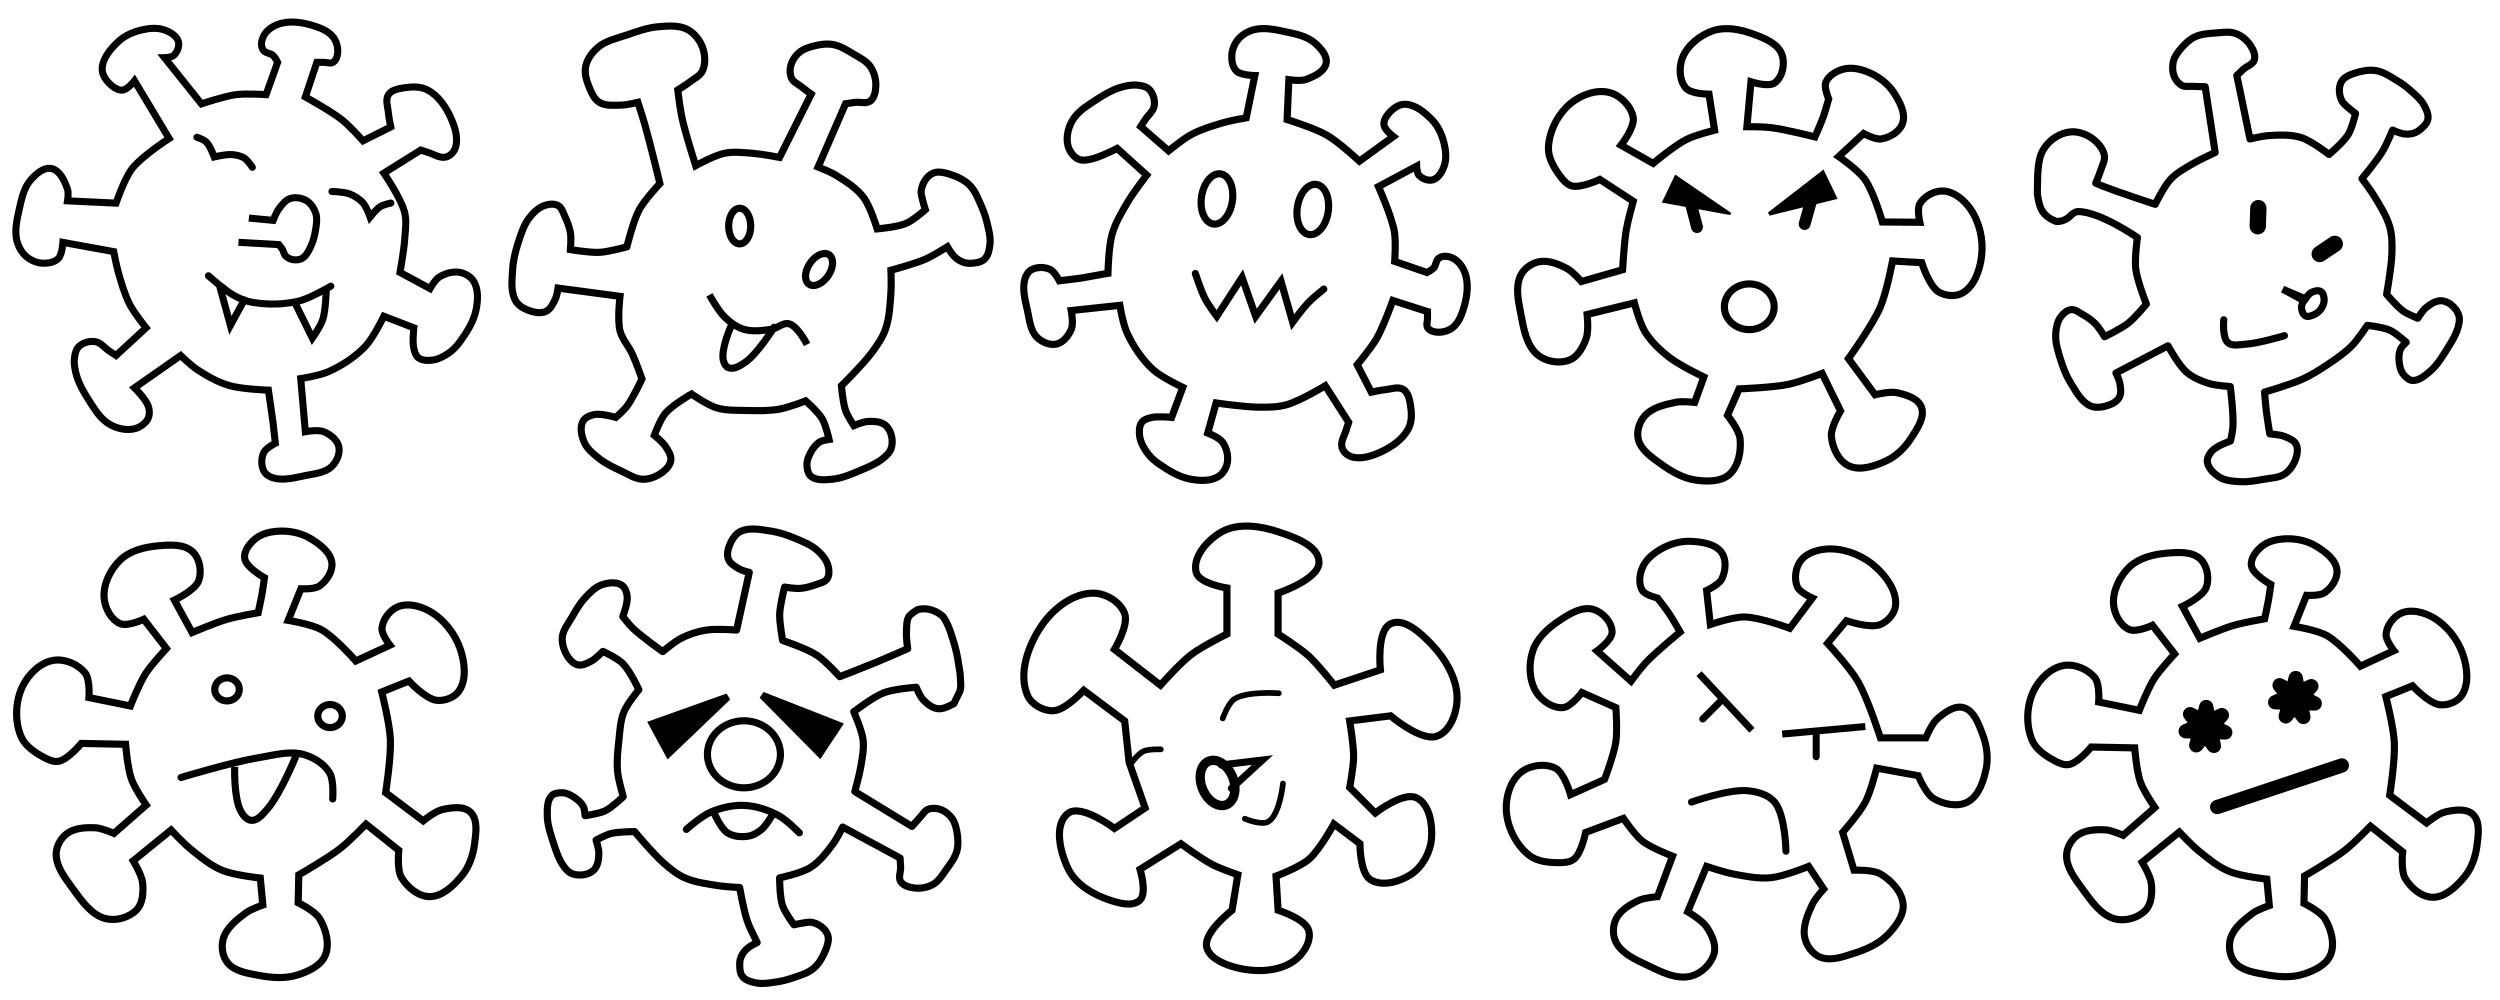 <?xml version="1.0" encoding="UTF-8" standalone="no"?>
<!-- Created with Inkscape (http://www.inkscape.org/) -->

<svg
   xmlns:dc="http://purl.org/dc/elements/1.1/"
   xmlns:cc="http://creativecommons.org/ns#"
   xmlns:rdf="http://www.w3.org/1999/02/22-rdf-syntax-ns#"
   xmlns:svg="http://www.w3.org/2000/svg"
   xmlns="http://www.w3.org/2000/svg"
   xmlns:sodipodi="http://sodipodi.sourceforge.net/DTD/sodipodi-0.dtd"
   xmlns:inkscape="http://www.inkscape.org/namespaces/inkscape"
   width="98.778mm"
   height="39.511mm"
   viewBox="0 0 350 140"
   id="svg3567"
   version="1.1"
   inkscape:version="0.91 r13725"
   sodipodi:docname="viruses_grid_350_140_px_slot_70_70_px_same_size.svg">
  <defs
     id="defs3569" />
  <sodipodi:namedview
     id="base"
     pagecolor="#ffffff"
     bordercolor="#666666"
     borderopacity="1.0"
     inkscape:pageopacity="0.0"
     inkscape:pageshadow="2"
     inkscape:zoom="2.66"
     inkscape:cx="128.54969"
     inkscape:cy="66.7014"
     inkscape:document-units="px"
     inkscape:current-layer="layer1"
     showgrid="true"
     showguides="true"
     inkscape:guide-bbox="true"
     inkscape:snap-grids="true"
     fit-margin-top="0"
     fit-margin-left="0"
     fit-margin-right="0"
     fit-margin-bottom="0"
     inkscape:window-width="1280"
     inkscape:window-height="731"
     inkscape:window-x="0"
     inkscape:window-y="1"
     inkscape:window-maximized="1">
    <sodipodi:guide
       position="-12.149,68.037"
       orientation="0,1"
       id="guide4309" />
    <sodipodi:guide
       position="70,250"
       orientation="1,0"
       id="guide4313" />
    <sodipodi:guide
       position="140,250"
       orientation="1,0"
       id="guide4315" />
    <sodipodi:guide
       position="210,250"
       orientation="1,0"
       id="guide4319" />
    <sodipodi:guide
       position="280,250"
       orientation="1,0"
       id="guide4321" />
    <sodipodi:guide
       position="350,230"
       orientation="1,0"
       id="guide4323" />
    <inkscape:grid
       type="xygrid"
       id="grid4325"
       originx="0"
       originy="-2.5087455e-05" />
  </sodipodi:namedview>
  <g
     inkscape:label="Layer 1"
     inkscape:groupmode="layer"
     id="layer1"
     transform="translate(0,-912.362)">
    <g
       id="g3488"
       transform="matrix(0.989,0,0,0.989,-375.478,329.875)">
      <path
         sodipodi:nodetypes="caccaaaaaaaaccaccaaaaaaaaaaccaccaaaaaaaaccaaccaaaaaaaaaccaaccaaaaaaacccaaccaaaaaaaaaaaccaaccaaaaaaaacc"
         inkscape:connector-curvature="0"
         id="path57898"
         d="m 396.078,617.722 c 0,0 1.178,-3.48 2.288,-4.902 1.381,-1.771 5.229,-4.248 5.229,-4.248 l -4.902,-8.17 c 0,0 -0.944,1.205 -1.634,1.307 -0.58,0.086 -1.191,-0.269 -1.634,-0.654 -0.663,-0.577 -1.311,-1.409 -1.307,-2.288 0.007,-1.513 1.184,-2.886 2.288,-3.922 0.888,-0.833 2.083,-1.354 3.268,-1.634 1.06,-0.25 2.244,-0.371 3.268,0 0.8,0.29 1.728,0.816 1.961,1.634 0.189,0.663 -0.148,1.493 -0.654,1.961 -0.33,0.305 -1.307,0.327 -1.307,0.327 l 5.229,6.536 c 0,0 3.225,-1.087 4.902,-1.307 1.404,-0.184 4.248,0 4.248,0 l 1.634,-4.575 c 0,0 -0.359,-0.72 -0.654,-0.98 -0.365,-0.322 -0.988,-0.286 -1.307,-0.654 -0.226,-0.26 -0.337,-0.636 -0.327,-0.98 0.017,-0.586 0.269,-1.191 0.654,-1.634 0.577,-0.663 1.431,-1.115 2.288,-1.307 1.386,-0.312 2.888,-0.082 4.248,0.327 1.074,0.323 2.244,0.756 2.941,1.634 0.493,0.621 0.727,1.498 0.654,2.288 -0.045,0.485 -0.239,1.051 -0.654,1.307 -0.371,0.229 -0.871,0 -1.307,0 l -0.98,0 -1.634,4.902 c 0,0 3.62,1.988 5.229,3.268 1.085,0.863 2.941,2.941 2.941,2.941 l 3.922,-1.961 c 0,0 -0.272,-1.3 -0.327,-1.961 -0.072,-0.868 -0.48,-1.887 0,-2.614 0.457,-0.693 1.468,-0.854 2.288,-0.98 1.082,-0.166 2.301,-0.186 3.268,0.327 1.503,0.798 2.568,2.37 3.268,3.922 0.589,1.306 1.099,2.887 0.654,4.248 -0.192,0.586 -0.713,1.143 -1.307,1.307 -0.866,0.24 -1.752,-0.402 -2.614,-0.654 -0.331,-0.096 -0.98,-0.327 -0.98,-0.327 l -5.229,3.268 c 0,0 2.436,3.522 2.941,5.556 0.315,1.269 0.093,2.618 0,3.922 -0.109,1.537 -0.654,4.575 -0.654,4.575 l 4.248,2.288 c 0,0 0.715,-1.265 1.307,-1.634 0.852,-0.531 1.954,-0.838 2.941,-0.654 0.772,0.144 1.562,0.631 1.961,1.307 0.666,1.13 0.575,2.634 0.327,3.922 -0.322,1.674 -1.291,3.192 -2.288,4.575 -0.45,0.625 -0.996,1.202 -1.634,1.634 -0.687,0.465 -1.464,0.881 -2.288,0.98 -0.658,0.079 -1.428,0.067 -1.961,-0.327 -0.392,-0.289 -0.542,-0.833 -0.654,-1.307 -0.225,-0.954 0,-2.941 0,-2.941 l -4.248,-1.634 c 0,0 -1.469,3.043 -2.614,4.248 -1.457,1.533 -3.301,2.725 -5.229,3.595 -1.228,0.554 -3.922,0.98 -3.922,0.98 l 0.654,7.516 c 0,0 1.809,-0.334 2.614,-2e-5 0.925,0.383 1.903,1.148 2.124,2.124 0.217,0.958 -0.285,2.085 -0.98,2.778 -0.94,0.936 -2.459,1.04 -3.758,1.307 -1.498,0.308 -3.108,0.758 -4.575,0.327 -0.523,-0.154 -1.064,-0.493 -1.307,-0.98 -0.39,-0.779 -0.378,-1.829 0,-2.614 0.302,-0.629 1.634,-1.307 1.634,-1.307 l -0.327,-2.941 -0.654,-4.575 c 0,0 -3.769,-0.12 -5.556,-0.654 -1.634,-0.488 -3.155,-1.344 -4.575,-2.288 -0.837,-0.556 -2.288,-1.961 -2.288,-1.961 l -6.536,4.575 c 0,0 1.616,1.581 1.961,2.614 0.172,0.517 0.208,1.131 0,1.634 -0.236,0.569 -0.759,1.025 -1.307,1.307 -0.589,0.303 -1.301,0.391 -1.961,0.327 -0.926,-0.09 -1.861,-0.434 -2.614,-0.98 -1.129,-0.819 -1.863,-2.093 -2.614,-3.268 -0.656,-1.026 -1.281,-2.102 -1.634,-3.268 -0.255,-0.841 -0.439,-1.743 -0.327,-2.614 0.075,-0.582 0.218,-1.241 0.654,-1.634 0.589,-0.531 1.504,-0.776 2.288,-0.654 0.776,0.121 1.307,0.871 1.961,1.307 l 0.98,0.654 4.248,-3.922 c 0,0 -1.677,-2.087 -2.288,-3.268 -0.743,-1.439 -1.185,-3.019 -1.634,-4.575 -0.278,-0.965 -0.654,-2.941 -0.654,-2.941 l -7.19,-1.307 c 0,0 -0.093,1.727 -0.654,2.288 -0.561,0.561 -1.496,0.704 -2.288,0.654 -0.828,-0.052 -1.668,-0.428 -2.288,-0.98 -0.655,-0.585 -1.115,-1.431 -1.307,-2.288 -0.312,-1.386 0.014,-2.863 0.327,-4.248 0.334,-1.48 0.639,-3.103 1.634,-4.248 0.736,-0.847 1.842,-1.858 2.941,-1.634 1.217,0.248 1.885,1.766 2.288,2.941 0.177,0.515 0,1.634 0,1.634 z"
         style="fill:none;fill-rule:evenodd;stroke:#000000;stroke-width:1px;stroke-linecap:butt;stroke-linejoin:miter;stroke-opacity:1" />
      <path
         sodipodi:nodetypes="caacac"
         inkscape:connector-curvature="0"
         id="path57900"
         d="m 426.646,616.075 c 0,0 1.68,0.036 2.451,0.327 0.735,0.277 1.441,0.718 1.961,1.307 0.484,0.548 0.98,1.961 0.98,1.961 0,0 0.881,-1.106 1.471,-1.471 0.44,-0.272 1.471,-0.49 1.471,-0.49"
         style="fill:none;fill-rule:evenodd;stroke:#000000;stroke-width:1px;stroke-linecap:round;stroke-linejoin:miter;stroke-opacity:1" />
      <path
         sodipodi:nodetypes="caacac"
         inkscape:connector-curvature="0"
         id="path57902"
         d="m 415.371,612.644 c 0,0 -0.653,-1 -1.144,-1.307 -0.526,-0.329 -1.178,-0.449 -1.797,-0.49 -0.822,-0.055 -2.451,0.327 -2.451,0.327 0,0 -0.567,-1.564 -1.144,-2.124 -0.35,-0.339 -1.307,-0.654 -1.307,-0.654"
         style="fill:none;fill-rule:evenodd;stroke:#000000;stroke-width:1px;stroke-linecap:round;stroke-linejoin:miter;stroke-opacity:1" />
      <path
         sodipodi:nodetypes="ccaaaaaaaaaacc"
         inkscape:connector-curvature="0"
         id="path57904"
         d="m 414.881,619.834 3.431,0.327 c 0,0 0.448,-1.15 0.817,-1.634 0.444,-0.583 0.933,-1.257 1.634,-1.471 0.737,-0.224 1.628,-0.07 2.288,0.327 0.635,0.382 1.078,1.093 1.307,1.797 0.219,0.673 0.101,1.423 0,2.124 -0.138,0.955 -0.377,1.919 -0.817,2.778 -0.283,0.553 -0.604,1.164 -1.144,1.471 -0.382,0.217 -0.874,0.238 -1.307,0.163 -0.36,-0.062 -0.722,-0.232 -0.98,-0.49 -0.258,-0.258 -0.298,-0.67 -0.49,-0.98 -0.143,-0.232 -0.49,-0.654 -0.49,-0.654 l -5.719,-0.327"
         style="fill:none;fill-rule:evenodd;stroke:#000000;stroke-width:1px;stroke-linecap:butt;stroke-linejoin:miter;stroke-opacity:1" />
      <path
         sodipodi:nodetypes="caaac"
         inkscape:connector-curvature="0"
         id="path57906"
         d="m 409.162,628.004 c 0,0 2.272,2.041 3.595,2.778 0.813,0.453 1.697,0.826 2.614,0.98 2.149,0.362 4.414,0.333 6.536,-0.163 1.637,-0.383 4.575,-2.124 4.575,-2.124"
         style="fill:none;fill-rule:evenodd;stroke:#000000;stroke-width:1px;stroke-linecap:round;stroke-linejoin:miter;stroke-opacity:1" />
      <path
         inkscape:connector-curvature="0"
         id="path57908"
         d="m 410.796,629.638 1.471,5.392 1.961,-3.595"
         style="fill:none;fill-rule:evenodd;stroke:#000000;stroke-width:1px;stroke-linecap:round;stroke-linejoin:miter;stroke-opacity:1" />
      <path
         sodipodi:nodetypes="ccac"
         inkscape:connector-curvature="0"
         id="path57910"
         d="m 421.417,631.852 2.451,4.975 c 0,0 1.16,-1.664 1.471,-2.614 0.426,-1.304 0.49,-4.085 0.49,-4.085"
         style="fill:none;fill-rule:evenodd;stroke:#000000;stroke-width:1px;stroke-linecap:butt;stroke-linejoin:miter;stroke-opacity:1" />
    </g>
    <g
       id="g3497"
       transform="matrix(1.455,0,0,1.455,-303.137,190.979)"
       style="stroke-width:0.687;stroke-miterlimit:4;stroke-dasharray:none">
      <path
         sodipodi:nodetypes="cacacaaaaaaaaaaacacaaccaaaaaaaaaaaccaacacaaaaaaaaaaaaacacaaacacaaaaaaaaaaacacaaacacaaaaaaaaacacaaccaaaaaaaaaaacac"
         inkscape:connector-curvature="0"
         id="path57912"
         d="m 268.661,519.541 c 0,0 0.595,-2.469 1.191,-3.573 0.507,-0.94 1.985,-2.515 1.985,-2.515 0,0 -0.921,-3.807 -1.456,-5.691 -0.202,-0.711 -0.662,-2.118 -0.662,-2.118 0,0 -1.052,0.254 -1.588,0.265 -0.711,0.015 -1.508,0.102 -2.118,-0.265 -0.461,-0.278 -0.718,-0.827 -0.926,-1.323 -0.278,-0.662 -0.535,-1.413 -0.397,-2.118 0.141,-0.721 0.631,-1.379 1.191,-1.853 0.769,-0.651 1.826,-0.864 2.779,-1.191 0.992,-0.34 1.999,-0.71 3.044,-0.794 0.928,-0.074 1.955,-0.166 2.779,0.265 0.666,0.348 1.197,1.015 1.456,1.72 0.258,0.704 0.307,1.566 0,2.25 -0.218,0.485 -0.771,0.734 -1.191,1.059 -0.378,0.292 -1.191,0.794 -1.191,0.794 0,0 0.208,1.775 0.397,2.647 0.34,1.569 1.323,4.632 1.323,4.632 0,0 1.792,-0.988 2.779,-1.191 0.864,-0.177 1.767,-0.066 2.647,0 0.89,0.066 2.647,0.397 2.647,0.397 l 3.044,-6.088 c 0,0 -0.713,-0.52 -1.059,-0.794 -0.27,-0.214 -0.631,-0.358 -0.794,-0.662 -0.189,-0.352 -0.218,-0.801 -0.132,-1.191 0.11,-0.503 0.41,-0.981 0.794,-1.323 0.398,-0.355 0.939,-0.53 1.456,-0.662 0.6,-0.153 1.244,-0.245 1.853,-0.132 0.718,0.133 1.359,0.551 1.985,0.926 0.568,0.34 1.213,0.646 1.588,1.191 0.364,0.529 0.552,1.211 0.529,1.853 -0.018,0.516 -0.12,1.141 -0.529,1.456 -0.386,0.297 -0.972,0.076 -1.456,0.132 -0.31,0.036 -0.926,0.132 -0.926,0.132 l -2.647,6.088 c 0,0 1.183,0.462 1.72,0.794 0.961,0.594 1.96,1.22 2.647,2.118 0.672,0.879 1.323,3.044 1.323,3.044 0,0 1.912,-0.158 2.779,-0.529 0.698,-0.299 1.853,-1.323 1.853,-1.323 0,0 -0.198,-0.612 -0.265,-0.926 -0.065,-0.305 -0.175,-0.617 -0.132,-0.926 0.06,-0.43 0.249,-0.859 0.529,-1.191 0.205,-0.243 0.485,-0.452 0.794,-0.529 0.43,-0.107 0.899,0.004 1.323,0.132 0.718,0.218 1.449,0.534 1.985,1.059 0.579,0.566 0.863,1.377 1.191,2.118 0.226,0.51 0.404,1.044 0.529,1.588 0.15,0.65 0.337,1.321 0.265,1.985 -0.056,0.513 -0.154,1.101 -0.529,1.456 -0.335,0.316 -0.864,0.368 -1.323,0.397 -0.268,0.017 -0.545,-0.034 -0.794,-0.132 -0.296,-0.117 -0.566,-0.308 -0.794,-0.529 -0.273,-0.264 -0.662,-0.926 -0.662,-0.926 0,0 -1.375,0.868 -2.118,1.191 -1.062,0.463 -3.309,1.059 -3.309,1.059 0,0 0.052,1.414 0,2.118 -0.088,1.201 -0.129,2.438 -0.529,3.573 -0.29,0.82 -0.806,1.55 -1.323,2.25 -0.854,1.155 -2.912,3.176 -2.912,3.176 0,0 0.134,1.621 0.397,2.382 0.18,0.523 0.794,1.456 0.794,1.456 0,0 0.864,-0.368 1.323,-0.397 0.536,-0.034 1.133,-0.019 1.588,0.265 0.322,0.201 0.546,0.565 0.662,0.926 0.148,0.462 0.168,1.001 0,1.456 -0.141,0.381 -0.477,0.672 -0.794,0.926 -0.585,0.469 -1.294,0.767 -1.985,1.059 -0.938,0.396 -1.897,0.837 -2.912,0.926 -0.665,0.059 -1.453,0.139 -1.985,-0.265 -0.268,-0.203 -0.353,-0.593 -0.397,-0.926 -0.041,-0.309 0.015,-0.637 0.132,-0.926 0.226,-0.556 0.567,-1.112 1.059,-1.456 0.263,-0.184 0.926,-0.265 0.926,-0.265 0,0 -0.307,-1.385 -0.662,-1.985 -0.397,-0.672 -1.588,-1.72 -1.588,-1.72 0,0 -1.649,0.642 -2.515,0.794 -1.044,0.183 -2.117,0.158 -3.176,0.132 -0.974,-0.024 -1.98,0.022 -2.912,-0.265 -0.868,-0.267 -2.382,-1.323 -2.382,-1.323 0,0 -1.844,1.056 -2.515,1.853 -0.508,0.604 -1.059,2.118 -1.059,2.118 0,0 0.784,0.642 1.059,1.059 0.262,0.397 0.572,0.85 0.529,1.323 -0.037,0.415 -0.342,0.792 -0.662,1.059 -0.547,0.457 -1.273,0.786 -1.985,0.794 -0.754,0.008 -1.434,-0.476 -2.118,-0.794 -0.734,-0.342 -1.483,-0.688 -2.118,-1.191 -0.563,-0.446 -1.173,-0.928 -1.456,-1.588 -0.261,-0.61 -0.434,-1.395 -0.132,-1.985 0.19,-0.371 0.652,-0.572 1.059,-0.662 0.695,-0.153 2.118,0.265 2.118,0.265 0,0 0.759,-0.66 1.059,-1.059 0.605,-0.805 1.456,-2.647 1.456,-2.647 0,0 -0.572,-1.607 -0.926,-2.382 -0.353,-0.772 -0.987,-1.426 -1.191,-2.25 -0.266,-1.07 0,-3.309 0,-3.309 l -5.956,-0.794 c 0,0 -0.105,0.732 -0.265,1.059 -0.22,0.452 -0.466,0.988 -0.926,1.191 -0.526,0.233 -1.184,0.075 -1.72,-0.132 -0.469,-0.181 -0.951,-0.485 -1.191,-0.926 -0.487,-0.895 -0.326,-2.027 -0.265,-3.044 0.052,-0.855 0.266,-1.7 0.529,-2.515 0.267,-0.827 0.532,-1.691 1.059,-2.382 0.38,-0.499 0.865,-0.98 1.456,-1.191 0.415,-0.148 0.938,-0.214 1.323,0 0.364,0.202 0.484,0.682 0.662,1.059 0.238,0.505 0.44,1.037 0.529,1.588 0.085,0.523 0,1.588 0,1.588 0,0 1.85,0.312 2.779,0.265 0.899,-0.046 2.647,-0.529 2.647,-0.529 z"
         style="fill:none;fill-rule:evenodd;stroke:#000000;stroke-width:0.687;stroke-linecap:butt;stroke-linejoin:miter;stroke-miterlimit:4;stroke-dasharray:none;stroke-opacity:1" />
      <path
         sodipodi:nodetypes="caaaac"
         inkscape:connector-curvature="0"
         id="path57914"
         d="m 276.601,524.173 c 0,0 0.841,1.521 1.456,2.118 0.527,0.511 1.148,0.984 1.853,1.191 0.847,0.249 1.774,0.131 2.647,0 0.593,-0.089 1.144,-0.695 1.72,-0.529 0.842,0.241 1.72,1.985 1.72,1.985"
         style="fill:none;fill-rule:evenodd;stroke:#000000;stroke-width:0.687;stroke-linecap:butt;stroke-linejoin:miter;stroke-miterlimit:4;stroke-dasharray:none;stroke-opacity:1" />
      <path
         sodipodi:nodetypes="caaac"
         inkscape:connector-curvature="0"
         id="path57916"
         d="m 278.719,527.084 c 0,0 -0.993,2.192 -0.794,3.309 0.056,0.313 0.228,0.691 0.529,0.794 0.528,0.181 1.128,-0.214 1.588,-0.529 1.201,-0.825 2.779,-3.374 2.779,-3.374"
         style="fill:none;fill-rule:evenodd;stroke:#000000;stroke-width:0.687;stroke-linecap:round;stroke-linejoin:miter;stroke-miterlimit:4;stroke-dasharray:none;stroke-opacity:1" />
      <path
         d="m 280.572,517.548 a 1.059,1.713 0 0 1 -1.057,1.713 1.059,1.713 0 0 1 -1.06,-1.708 1.059,1.713 0 0 1 1.054,-1.718 1.059,1.713 0 0 1 1.063,1.703"
         sodipodi:open="true"
         sodipodi:end="6.2772512"
         sodipodi:start="0"
         sodipodi:ry="1.713111"
         sodipodi:rx="1.0587609"
         sodipodi:cy="517.54828"
         sodipodi:cx="279.51285"
         sodipodi:type="arc"
         id="path57918"
         style="opacity:1;fill:none;fill-opacity:1;fill-rule:nonzero;stroke:#000000;stroke-width:0.687;stroke-linecap:round;stroke-linejoin:round;stroke-miterlimit:4;stroke-dasharray:none;stroke-dashoffset:0;stroke-opacity:1" />
      <path
         transform="matrix(0.829,0.559,-0.559,0.829,0,0)"
         style="opacity:1;fill:none;fill-opacity:1;fill-rule:nonzero;stroke:#000000;stroke-width:0.687;stroke-linecap:round;stroke-linejoin:round;stroke-miterlimit:4;stroke-dasharray:none;stroke-dashoffset:0;stroke-opacity:1"
         id="path57920"
         sodipodi:type="arc"
         sodipodi:cx="529.84222"
         sodipodi:cy="272.07104"
         sodipodi:rx="1.0587609"
         sodipodi:ry="1.713111"
         sodipodi:start="0"
         sodipodi:end="6.2772512"
         sodipodi:open="true"
         d="m 530.901,272.071 a 1.059,1.713 0 0 1 -1.057,1.713 1.059,1.713 0 0 1 -1.06,-1.708 1.059,1.713 0 0 1 1.054,-1.718 1.059,1.713 0 0 1 1.063,1.703" />
    </g>
    <g
       id="g3513"
       transform="matrix(3.037,0,0,3.037,-1406.032,-436.998)"
       style="stroke-width:0.325;stroke-miterlimit:4;stroke-dasharray:none">
      <path
         sodipodi:nodetypes="caccaaaaaaccacacaaaaaaccaccaaaaaaccaccaaaaaaccaccaaaaaaaccaaccaaaaaaaccaccaaaaaacc"
         inkscape:connector-curvature="0"
         id="path57922"
         d="m 536.934,480.237 c 0,0 0.435,-1.142 0.523,-1.742 0.076,-0.517 0,-1.568 0,-1.568 l -1.568,-0.697 c 0,0 -0.5,0.668 -0.871,0.697 -0.467,0.036 -0.966,-0.303 -1.22,-0.697 -0.347,-0.54 -0.372,-1.306 -0.174,-1.916 0.191,-0.587 0.705,-1.052 1.22,-1.394 0.459,-0.305 1.038,-0.673 1.568,-0.523 0.436,0.124 0.867,0.592 0.871,1.045 0.004,0.372 -0.697,0.871 -0.697,0.871 l 1.568,1.394 c 0,0 0.441,-0.601 0.697,-0.871 0.481,-0.507 1.568,-1.394 1.568,-1.394 0,0 -0.334,-0.59 -0.523,-0.871 -0.162,-0.241 -0.523,-0.697 -0.523,-0.697 0,0 -0.56,-0.128 -0.697,-0.348 -0.183,-0.296 -0.133,-0.723 0,-1.045 0.157,-0.379 0.514,-0.669 0.871,-0.871 0.417,-0.236 0.916,-0.376 1.394,-0.348 0.495,0.028 1.111,0.115 1.394,0.523 0.232,0.334 0.182,0.856 0,1.22 -0.13,0.26 -0.697,0.523 -0.697,0.523 l 0.174,1.568 c 0,0 1.033,-0.355 1.568,-0.348 0.718,0.009 2.091,0.523 2.091,0.523 l 1.045,-1.394 c 0,0 -0.586,-0.254 -0.697,-0.523 -0.157,-0.379 -0.083,-0.899 0.174,-1.22 0.311,-0.387 0.898,-0.532 1.394,-0.523 0.755,0.014 1.539,0.356 2.091,0.871 0.475,0.443 0.939,1.097 0.871,1.742 -0.039,0.37 -0.353,0.729 -0.697,0.871 -0.486,0.201 -1.568,-0.174 -1.568,-0.174 l -0.871,1.045 c 0,0 1.019,1.1 1.394,1.742 0.472,0.811 1.045,2.613 1.045,2.613 l 2.091,0 c 0,0 0.268,-0.648 0.523,-0.871 0.333,-0.291 0.794,-0.642 1.22,-0.523 0.481,0.135 0.693,0.753 0.871,1.22 0.188,0.491 0.278,1.052 0.174,1.568 -0.118,0.586 -0.34,1.294 -0.871,1.568 -0.467,0.241 -1.119,0.099 -1.568,-0.174 -0.358,-0.218 -0.697,-1.045 -0.697,-1.045 l -1.916,-0.348 c 0,0 -0.267,1.08 -0.523,1.568 -0.27,0.514 -1.045,1.394 -1.045,1.394 l 0.523,1.742 c 0,0 0.866,-0.035 1.22,0.174 0.5,0.296 0.993,0.815 1.045,1.394 0.047,0.517 -0.338,1.019 -0.697,1.394 -0.413,0.432 -0.998,0.689 -1.568,0.871 -0.501,0.16 -1.082,0.375 -1.568,0.174 -0.344,-0.142 -0.613,-0.509 -0.697,-0.871 -0.121,-0.522 0.125,-1.082 0.348,-1.568 0.121,-0.264 0.523,-0.697 0.523,-0.697 l -0.697,-1.045 c 0,0 -1.139,0.465 -1.742,0.523 -0.581,0.056 -1.169,-0.065 -1.742,-0.174 -0.415,-0.079 -1.22,-0.348 -1.22,-0.348 l -0.871,2.091 c 0,0 0.665,0.387 0.871,0.697 0.234,0.352 0.454,0.81 0.348,1.22 -0.124,0.477 -0.57,0.914 -1.045,1.045 -0.692,0.192 -1.442,-0.214 -2.091,-0.523 -0.524,-0.25 -1.134,-0.526 -1.394,-1.045 -0.156,-0.312 -0.148,-0.73 0,-1.045 0.192,-0.411 0.636,-0.675 1.045,-0.871 0.267,-0.128 0.871,-0.174 0.871,-0.174 l 0.697,-1.868 c 0,0 -0.987,-0.374 -1.394,-0.697 -0.356,-0.282 -0.871,-1.045 -0.871,-1.045 l -1.742,0.649 c 0,0 -0.186,0.933 -0.523,1.22 -0.182,0.155 -0.457,0.174 -0.697,0.174 -0.479,0 -1.02,-0.049 -1.394,-0.348 -0.608,-0.488 -1.013,-1.312 -1.045,-2.091 -0.026,-0.625 0.199,-1.363 0.697,-1.742 0.418,-0.318 1.099,-0.413 1.568,-0.174 0.417,0.212 0.697,1.22 0.697,1.22 z"
         style="fill:none;fill-rule:evenodd;stroke:#000000;stroke-width:0.325;stroke-linecap:butt;stroke-linejoin:miter;stroke-miterlimit:4;stroke-dasharray:none;stroke-opacity:1" />
      <path
         sodipodi:nodetypes="cc"
         inkscape:connector-curvature="0"
         id="path57924"
         d="m 545.122,478.146 3.833,-0.348"
         style="fill:none;fill-rule:evenodd;stroke:#000000;stroke-width:0.325;stroke-linecap:butt;stroke-linejoin:miter;stroke-miterlimit:4;stroke-dasharray:none;stroke-opacity:1" />
      <path
         inkscape:connector-curvature="0"
         id="path57926"
         d="m 543.728,477.972 -2.439,-2.613"
         style="fill:none;fill-rule:evenodd;stroke:#000000;stroke-width:0.325;stroke-linecap:butt;stroke-linejoin:miter;stroke-miterlimit:4;stroke-dasharray:none;stroke-opacity:1" />
      <path
         sodipodi:nodetypes="caac"
         inkscape:connector-curvature="0"
         id="path57928"
         d="m 540.941,481.282 c 0,0 1.73,-0.615 2.613,-0.523 0.44,0.046 0.936,0.183 1.22,0.523 0.497,0.594 0.523,2.265 0.523,2.265"
         style="fill:none;fill-rule:evenodd;stroke:#000000;stroke-width:0.325;stroke-linecap:round;stroke-linejoin:miter;stroke-miterlimit:4;stroke-dasharray:none;stroke-opacity:1" />
      <path
         sodipodi:nodetypes="cc"
         inkscape:connector-curvature="0"
         id="path57930"
         d="m 541.463,477.449 0.871,-0.871"
         style="fill:none;fill-rule:evenodd;stroke:#000000;stroke-width:0.325;stroke-linecap:round;stroke-linejoin:miter;stroke-miterlimit:4;stroke-dasharray:none;stroke-opacity:1" />
      <path
         inkscape:connector-curvature="0"
         id="path57932"
         d="m 546.69,479.191 0,-1.045"
         style="fill:none;fill-rule:evenodd;stroke:#000000;stroke-width:0.325;stroke-linecap:round;stroke-linejoin:miter;stroke-miterlimit:4;stroke-dasharray:none;stroke-opacity:1" />
    </g>
    <g
       id="g3649"
       transform="matrix(2.284,0,0,2.284,-664.034,-126.847)">
      <path
         style="fill:none;fill-rule:evenodd;stroke:#000000;stroke-width:0.438;stroke-linecap:round;stroke-linejoin:round;stroke-miterlimit:4;stroke-dasharray:none;stroke-opacity:1"
         d="m 422.297,473.632 c 0,0 -0.562,-1.414 -0.652,-2.161 -0.076,-0.635 0.103,-1.917 0.103,-1.917 0,0 -2.329,-1.61 -3.658,-1.591 -0.134,0.002 -0.364,0.171 -0.364,0.171 0,0 -0.357,0.474 -0.962,0.433 -0.953,-0.383 -1.031,-0.938 -1.152,-1.701 l 0.026,-1.243 c 0.074,-0.923 0.163,-1.266 0.545,-1.739 0.338,-0.418 0.87,-0.726 1.403,-0.797 0.446,-0.059 0.931,0.091 1.307,0.339 0.376,0.248 0.73,0.627 0.826,1.067 0.068,0.311 -0.123,0.626 -0.217,0.93 -0.084,0.273 -0.309,0.8 -0.309,0.8 0,0 0.277,0.125 0.418,0.179 1.062,0.411 3.227,1.118 3.227,1.118 0,0 0.535,-1.103 0.949,-1.543 0.362,-0.386 0.842,-0.643 1.295,-0.915 0.458,-0.275 1.433,-0.72 1.433,-0.72 l -0.614,-4.032 c 0,0 -0.529,-0.008 -0.793,-0.023 -0.206,-0.011 -0.433,0.042 -0.617,-0.049 -0.214,-0.107 -0.383,-0.317 -0.476,-0.537 -0.12,-0.284 -0.138,-0.622 -0.069,-0.922 0.072,-0.311 0.276,-0.584 0.484,-0.827 0.241,-0.282 0.524,-0.55 0.861,-0.705 0.397,-0.183 0.855,-0.2 1.292,-0.233 0.395,-0.03 0.817,-0.103 1.189,0.034 0.361,0.133 0.689,0.402 0.899,0.724 0.169,0.259 0.335,0.6 0.244,0.895 -0.086,0.279 -0.449,0.373 -0.667,0.568 -0.139,0.125 -0.408,0.385 -0.408,0.385 l 0.809,3.894 c 0,0 0.739,-0.183 1.116,-0.206 0.676,-0.042 1.381,-0.08 2.027,0.122 0.633,0.198 1.7,1.032 1.7,1.032 0,0 0.881,-0.738 1.177,-1.22 0.238,-0.387 0.449,-1.288 0.449,-1.288 0,0 -0.308,-0.231 -0.45,-0.362 -0.137,-0.127 -0.299,-0.242 -0.385,-0.408 -0.12,-0.231 -0.175,-0.507 -0.153,-0.766 0.016,-0.19 0.081,-0.389 0.206,-0.534 0.174,-0.201 0.441,-0.309 0.693,-0.393 0.427,-0.141 0.894,-0.239 1.338,-0.168 0.479,0.077 0.898,0.376 1.315,0.625 0.287,0.172 0.559,0.372 0.808,0.594 0.298,0.266 0.622,0.53 0.816,0.88 0.15,0.271 0.305,0.592 0.244,0.895 -0.055,0.271 -0.296,0.479 -0.511,0.652 -0.125,0.101 -0.278,0.172 -0.434,0.21 -0.185,0.045 -0.383,0.045 -0.572,0.015 -0.225,-0.035 -0.644,-0.225 -0.644,-0.225 0,0 -0.373,0.9 -0.625,1.315 -0.36,0.593 -1.253,1.662 -1.253,1.662 0,0 0.514,0.674 0.732,1.036 0.372,0.618 0.78,1.238 0.976,1.932 0.142,0.502 0.141,1.037 0.13,1.559 -0.019,0.86 -0.327,2.561 -0.327,2.561 0,0 0.626,0.747 1.018,1.029 0.269,0.193 0.892,0.438 0.892,0.438 0,0 0.296,-0.479 0.511,-0.652 0.25,-0.202 0.548,-0.401 0.869,-0.419 0.227,-0.013 0.462,0.088 0.644,0.225 0.232,0.175 0.428,0.432 0.503,0.713 0.063,0.235 -10e-4,0.494 -0.069,0.728 -0.124,0.432 -0.368,0.823 -0.606,1.204 -0.323,0.518 -0.639,1.065 -1.105,1.46 -0.305,0.258 -0.663,0.57 -1.063,0.557 -0.201,-0.007 -0.378,-0.168 -0.514,-0.316 -0.127,-0.137 -0.213,-0.317 -0.255,-0.499 -0.082,-0.35 -0.107,-0.74 0.015,-1.078 0.065,-0.181 0.362,-0.45 0.362,-0.45 0,0 -0.629,-0.572 -1.01,-0.743 -0.427,-0.192 -1.372,-0.293 -1.372,-0.293 0,0 -0.585,0.884 -0.956,1.258 -0.448,0.45 -0.981,0.809 -1.509,1.163 -0.485,0.325 -0.985,0.635 -1.516,0.877 -0.744,0.338 -2.319,0.792 -2.319,0.792 0,0 0.059,0.774 0.105,1.159 0.057,0.469 0.214,1.402 0.214,1.402 0,0 0.606,0.043 0.884,0.152 0.265,0.104 0.574,0.219 0.716,0.465 0.125,0.216 0.106,0.506 0.042,0.747 -0.11,0.413 -0.351,0.825 -0.697,1.075 -0.366,0.265 -0.866,0.263 -1.311,0.343 -0.477,0.086 -0.964,0.176 -1.448,0.149 -0.43,-0.024 -0.895,-0.049 -1.261,-0.274 -0.338,-0.208 -0.695,-0.532 -0.751,-0.926 -0.035,-0.247 0.122,-0.505 0.289,-0.69 0.287,-0.315 1.128,-0.602 1.128,-0.602 0,0 0.137,-0.585 0.152,-0.884 0.043,-0.819 -0.163,-2.455 -0.163,-2.455 0,0 -0.893,-0.056 -1.316,-0.19 -0.485,-0.153 -0.976,-0.357 -1.361,-0.69 -0.5,-0.432 -1.143,-1.619 -1.143,-1.619 l -3.189,1.67 c 0,0 0.201,0.395 0.236,0.61 0.049,0.297 0.113,0.645 -0.042,0.903 -0.177,0.296 -0.554,0.446 -0.888,0.53 -0.292,0.073 -0.633,0.091 -0.903,-0.042 -0.547,-0.27 -0.86,-0.88 -1.182,-1.398 -0.27,-0.436 -0.457,-0.924 -0.61,-1.414 -0.155,-0.497 -0.324,-1.012 -0.305,-1.532 0.014,-0.375 0.085,-0.779 0.301,-1.086 0.152,-0.216 0.385,-0.429 0.648,-0.457 0.248,-0.027 0.473,0.167 0.69,0.289 0.291,0.165 0.574,0.356 0.808,0.594 0.222,0.226 0.549,0.777 0.549,0.777 0,0 1.013,-0.486 1.452,-0.831 0.424,-0.333 1.113,-1.174 1.113,-1.174 z"
         id="path57934"
         inkscape:connector-curvature="0"
         sodipodi:nodetypes="cacaccccaaaaacacaaccaaaaaaaaaaaccaacacaaaaaaaaaaaaacacaaacacaaaaaaaaaaacacaaacacaaaaaaaaacacaaccaaaaaaaaaaacacc" />
      <path
         sodipodi:nodetypes="ccaaaaaaacc"
         inkscape:connector-curvature="0"
         id="path57936"
         d="m 430.656,472.722 1.39,0.591 c 0,0 0.194,-0.304 0.348,-0.382 0.176,-0.091 0.419,-0.169 0.591,-0.07 0.153,0.088 0.2,0.31 0.209,0.487 0.01,0.194 -0.066,0.394 -0.174,0.556 -0.109,0.164 -0.271,0.302 -0.452,0.382 -0.16,0.071 -0.368,0.154 -0.521,0.07 -0.168,-0.092 -0.232,-0.33 -0.243,-0.521 -0.008,-0.146 0.139,-0.417 0.139,-0.417 z"
         style="fill:none;fill-rule:evenodd;stroke:#000000;stroke-width:0.438;stroke-linecap:butt;stroke-linejoin:miter;stroke-opacity:1;stroke-miterlimit:4;stroke-dasharray:none" />
      <path
         sodipodi:nodetypes="caac"
         inkscape:connector-curvature="0"
         id="path57938"
         d="m 427.041,474.598 c 0,0 -0.102,1.071 0.243,1.39 0.274,0.253 0.74,0.127 1.112,0.104 0.805,-0.05 2.363,-0.521 2.363,-0.521"
         style="fill:none;fill-rule:evenodd;stroke:#000000;stroke-width:0.438;stroke-linecap:round;stroke-linejoin:miter;stroke-opacity:1;stroke-miterlimit:4;stroke-dasharray:none" />
      <path
         inkscape:connector-curvature="0"
         id="path57940"
         d="m 429.161,467.752 -0.035,1.112"
         style="fill:none;fill-rule:evenodd;stroke:#000000;stroke-width:1px;stroke-linecap:round;stroke-linejoin:miter;stroke-opacity:1" />
      <path
         style="fill:none;fill-rule:evenodd;stroke:#000000;stroke-width:1px;stroke-linecap:round;stroke-linejoin:miter;stroke-opacity:1"
         d="m 433.845,469.943 -0.923,0.622"
         id="path57942"
         inkscape:connector-curvature="0" />
    </g>
    <g
       id="g3626"
       transform="matrix(1.66,0,0,1.66,-228.726,286.04)">
      <path
         style="fill:none;fill-rule:evenodd;stroke:#000000;stroke-width:0.603;stroke-linecap:butt;stroke-linejoin:miter;stroke-miterlimit:4;stroke-dasharray:none;stroke-opacity:1"
         d="m 277.206,391.082 c 0,0 1.776,-1.491 2.801,-2.013 0.746,-0.38 2.384,-0.787 2.384,-0.787 l -0.471,-3.034 c 0,0 -1.511,-0.01 -1.952,-0.519 -0.555,-0.641 -0.598,-1.734 -0.297,-2.526 0.413,-1.086 1.503,-1.948 2.605,-2.316 1.061,-0.354 2.291,-0.104 3.342,0.277 0.938,0.34 2.098,0.788 2.448,1.722 0.289,0.769 0.07,1.899 -0.586,2.394 -0.538,0.406 -2.019,-0.078 -2.019,-0.078 l -0.344,3.784 c 0,0 1.35,-0.005 2.019,0.078 1.257,0.156 3.717,0.785 3.717,0.785 0,0 0.501,-1.121 0.707,-1.699 0.177,-0.495 0.453,-1.511 0.453,-1.511 0,0 -0.417,-0.954 -0.242,-1.39 0.235,-0.586 0.91,-0.972 1.523,-1.125 0.722,-0.179 1.527,0.029 2.206,0.332 0.792,0.353 1.532,0.93 2.007,1.656 0.492,0.752 1.028,1.742 0.738,2.593 -0.238,0.697 -1.051,1.186 -1.777,1.312 -0.518,0.09 -1.511,-0.453 -1.511,-0.453 l -2.097,1.941 c 0,0 1.629,1.122 2.194,1.91 0.759,1.056 1.488,3.608 1.488,3.608 l 3.155,0.024 c 0,0 -0.26,-1.127 0.012,-1.578 0.384,-0.637 1.221,-1.089 1.964,-1.058 0.898,0.037 1.74,0.736 2.261,1.468 0.792,1.114 1.137,2.625 0.98,3.983 -0.135,1.168 -0.587,2.548 -1.601,3.143 -0.581,0.341 -1.442,0.269 -2.019,-0.078 -0.816,-0.491 -1.433,-2.472 -1.433,-2.472 l -2.46,-0.145 c 0,0 -0.505,2.668 -1.039,3.905 -0.673,1.56 -2.683,4.334 -2.683,4.334 l 2.249,3.046 c 0,0 1.233,-0.308 1.831,-0.176 0.782,0.173 1.789,0.466 2.073,1.214 0.321,0.846 -0.352,1.819 -0.84,2.581 -0.513,0.802 -1.234,1.537 -2.097,1.941 -0.981,0.459 -2.25,0.897 -3.221,0.418 -0.854,-0.421 -1.348,-1.523 -1.433,-2.472 -0.068,-0.755 0.773,-2.14 0.773,-2.14 l -1.554,-3.167 c 0,0 -1.869,0.725 -2.847,0.925 -1.362,0.28 -4.155,0.377 -4.155,0.377 l -0.976,2.235 c 0,0 0.983,1.224 1.058,1.964 0.107,1.046 -0.119,2.324 -0.906,3.022 -0.703,0.625 -1.847,0.604 -2.78,0.484 -1.074,-0.138 -2.078,-0.713 -2.956,-1.347 -0.772,-0.558 -1.711,-1.173 -1.941,-2.097 -0.162,-0.654 0.082,-1.44 0.519,-1.952 0.63,-0.737 1.71,-0.982 2.659,-1.179 0.515,-0.107 1.578,0.012 1.578,0.012 l 0.773,-2.14 c 0,0 -2.049,-0.981 -2.935,-1.676 -0.77,-0.603 -1.504,-1.296 -2.021,-2.126 -0.46,-0.739 -0.904,-2.451 -0.904,-2.451 l -3.983,0.98 c 0,0 0.151,1.386 -0.078,2.019 -0.261,0.72 -0.692,1.534 -1.402,1.82 -0.828,0.333 -1.945,0.152 -2.647,-0.398 -1.024,-0.802 -1.24,-2.331 -1.488,-3.608 -0.2,-1.032 -0.454,-2.218 0.024,-3.155 0.286,-0.562 0.904,-1 1.523,-1.125 0.805,-0.162 1.668,0.2 2.394,0.586 0.474,0.252 1.191,1.082 1.191,1.082 l 3.471,-0.995 c 0,0 0.128,-2.264 0.316,-3.38 0.136,-0.81 0.586,-2.394 0.586,-2.394 l -2.819,-1.84 c 0,0 -1.559,0.733 -2.339,0.551 -0.422,-0.099 -0.746,-0.479 -1.004,-0.828 -0.515,-0.698 -1.026,-1.539 -0.992,-2.405 0.056,-1.41 0.822,-2.887 1.921,-3.772 0.882,-0.71 2.201,-1.177 3.288,-0.859 0.914,0.267 1.784,1.158 1.941,2.097 0.14,0.836 -1.027,2.327 -1.027,2.327 z"
         id="path58766"
         inkscape:connector-curvature="0"
         sodipodi:nodetypes="caccaaaaaaccacacaaaaaaccaccaaaaaaccaccaaaaaaccaccaaaaaaaccaaccaaaaaaaccaccaaaaaacc" />
      <path
         d="m 287.414,403.176 a 2.098,1.926 0 0 1 -2.095,1.926 2.098,1.926 0 0 1 -2.101,-1.921 2.098,1.926 0 0 1 2.088,-1.932 2.098,1.926 0 0 1 2.107,1.915"
         sodipodi:open="true"
         sodipodi:end="6.2772512"
         sodipodi:start="0"
         sodipodi:ry="1.9263699"
         sodipodi:rx="2.0976028"
         sodipodi:cy="403.17557"
         sodipodi:cx="285.31677"
         sodipodi:type="arc"
         id="path58768"
         style="opacity:1;fill:none;fill-opacity:1;fill-rule:nonzero;stroke:#000000;stroke-width:0.603;stroke-linecap:round;stroke-linejoin:round;stroke-miterlimit:4;stroke-dasharray:none;stroke-dashoffset:0;stroke-opacity:1" />
      <path
         inkscape:connector-curvature="0"
         id="path58770"
         d="m 286.986,395.342 4.538,-3.51 1.027,2.14 z"
         style="fill:#000000;fill-rule:evenodd;stroke:#000000;stroke-width:0.3;stroke-linecap:butt;stroke-linejoin:miter;stroke-miterlimit:4;stroke-dasharray:none;stroke-opacity:1" />
      <path
         inkscape:connector-curvature="0"
         id="path58772"
         d="m 283.733,395.342 -4.623,-3.168 -1.027,2.14 z"
         style="fill:#000000;fill-rule:evenodd;stroke:#000000;stroke-width:0.2;stroke-linecap:butt;stroke-linejoin:miter;stroke-miterlimit:4;stroke-dasharray:none;stroke-opacity:1" />
      <path
         sodipodi:nodetypes="ccc"
         inkscape:connector-curvature="0"
         id="path58774"
         d="m 280.394,394.485 0.514,1.969 0,0"
         style="fill:none;fill-rule:evenodd;stroke:#000000;stroke-width:1px;stroke-linecap:round;stroke-linejoin:miter;stroke-opacity:1" />
      <path
         inkscape:connector-curvature="0"
         id="path58776"
         d="m 290.582,394.057 -0.599,2.14"
         style="fill:none;fill-rule:evenodd;stroke:#000000;stroke-width:1px;stroke-linecap:round;stroke-linejoin:miter;stroke-opacity:1" />
    </g>
    <g
       id="g3521"
       transform="matrix(1.474,0,0,1.474,-553.032,502.928)"
       style="stroke-width:0.678;stroke-miterlimit:4;stroke-dasharray:none">
      <path
         style="fill:none;fill-rule:evenodd;stroke:#000000;stroke-width:0.678;stroke-linecap:butt;stroke-linejoin:miter;stroke-miterlimit:4;stroke-dasharray:none;stroke-opacity:1"
         d="m 497.44,289.126 c 0,0 2.616,0.811 3.792,1.491 1.137,0.658 3.077,2.461 3.077,2.461 l 3.22,-2.336 c 0,0 -0.812,-0.621 -0.885,-1.081 -0.062,-0.387 0.17,-0.798 0.424,-1.096 0.38,-0.447 0.931,-0.886 1.518,-0.89 1.011,-0.007 1.937,0.769 2.636,1.498 0.563,0.587 0.92,1.381 1.116,2.17 0.175,0.706 0.264,1.496 0.025,2.183 -0.187,0.536 -0.532,1.16 -1.077,1.322 -0.441,0.131 -0.998,-0.088 -1.314,-0.422 -0.206,-0.218 -0.228,-0.871 -0.228,-0.871 l -3.626,1.941 c 0,0 1.246,2.78 1.51,4.264 0.165,0.931 0.032,2.837 0.032,2.837 l 3.068,1.057 c 0,0 0.478,-0.245 0.65,-0.444 0.213,-0.246 0.183,-0.662 0.427,-0.878 0.172,-0.153 0.422,-0.23 0.652,-0.226 0.392,0.007 0.798,0.17 1.096,0.424 0.447,0.38 0.755,0.947 0.89,1.518 0.219,0.923 0.076,1.928 -0.186,2.84 -0.208,0.72 -0.488,1.504 -1.069,1.977 -0.411,0.334 -0.995,0.497 -1.523,0.454 -0.324,-0.026 -0.704,-0.152 -0.878,-0.427 -0.156,-0.246 -0.007,-0.582 -0.01,-0.873 -0.002,-0.218 -0.007,-0.655 -0.007,-0.655 l -3.286,-1.054 c 0,0 -0.891,2.48 -1.543,3.617 -0.513,0.895 -1.842,2.486 -1.842,2.486 l 1.339,2.604 c 0,0 0.866,-0.192 1.307,-0.233 0.58,-0.054 1.257,-0.335 1.746,-0.02 0.466,0.3 0.582,0.974 0.672,1.52 0.119,0.721 0.142,1.535 -0.194,2.185 -0.521,1.01 -1.564,1.733 -2.595,2.212 -0.868,0.403 -1.92,0.756 -2.832,0.468 -0.393,-0.124 -0.769,-0.468 -0.883,-0.863 -0.167,-0.576 0.256,-1.173 0.417,-1.751 0.062,-0.222 0.211,-0.657 0.211,-0.657 l -2.222,-3.468 c 0,0 -2.369,1.439 -3.688,1.806 -0.844,0.235 -1.743,0.234 -2.619,0.229 -1.36,-0.008 -4.061,-0.402 -4.061,-0.402 l -0.796,2.855 c 0,0 1.081,0.416 1.401,0.861 0.392,0.544 0.574,1.299 0.459,1.959 -0.09,0.517 -0.409,1.048 -0.858,1.319 -0.75,0.454 -1.755,0.404 -2.617,0.248 -1.121,-0.203 -2.142,-0.838 -3.073,-1.493 -0.421,-0.296 -0.81,-0.656 -1.104,-1.079 -0.316,-0.455 -0.6,-0.971 -0.672,-1.52 -0.058,-0.439 -0.055,-0.953 0.204,-1.312 0.19,-0.264 0.552,-0.368 0.868,-0.446 0.636,-0.158 1.964,-0.022 1.964,-0.022 l 1.059,-2.85 c 0,0 -2.044,-0.958 -2.857,-1.714 -1.035,-0.962 -1.845,-2.184 -2.44,-3.465 -0.379,-0.816 -0.684,-2.612 -0.684,-2.612 l -4.615,0.493 c 0,0 0.236,1.206 0.02,1.746 -0.249,0.621 -0.752,1.279 -1.403,1.435 -0.638,0.152 -1.395,-0.174 -1.863,-0.634 -0.632,-0.621 -0.713,-1.635 -0.901,-2.5 -0.217,-0.998 -0.53,-2.07 -0.253,-3.053 0.099,-0.35 0.321,-0.714 0.645,-0.88 0.518,-0.266 1.219,-0.266 1.746,-0.02 0.422,0.197 0.885,1.081 0.885,1.081 l 1.962,-0.24 2.651,-0.471 c 0,0 0.052,-2.518 0.395,-3.715 0.314,-1.095 0.915,-2.092 1.493,-3.073 0.527,-0.893 1.792,-2.542 1.792,-2.542 l -2.804,-2.531 c 0,0 -1.639,0.849 -2.532,1.029 -0.357,0.072 -0.754,0.148 -1.091,0.012 -0.382,-0.153 -0.69,-0.499 -0.883,-0.863 -0.207,-0.391 -0.271,-0.866 -0.233,-1.307 0.053,-0.619 0.276,-1.246 0.635,-1.753 0.538,-0.76 1.384,-1.26 2.163,-1.771 0.68,-0.446 1.394,-0.871 2.17,-1.116 0.559,-0.176 1.161,-0.306 1.744,-0.238 0.389,0.046 0.83,0.136 1.096,0.424 0.359,0.389 0.53,0.999 0.454,1.523 -0.075,0.519 -0.572,0.88 -0.858,1.319 -0.143,0.22 -0.429,0.66 -0.429,0.66 l 2.651,2.308 c 0,0 1.381,-1.136 2.165,-1.552 0.955,-0.507 2.004,-0.825 3.043,-1.126 0.707,-0.205 2.16,-0.459 2.16,-0.459 l 0.819,-4.012 c 0,0 -1.302,-0.01 -1.733,-0.419 -0.384,-0.365 -0.481,-0.994 -0.454,-1.523 0.029,-0.553 0.273,-1.118 0.638,-1.535 0.385,-0.442 0.947,-0.755 1.518,-0.89 0.923,-0.219 1.912,-0.012 2.84,0.186 0.991,0.212 2.077,0.403 2.85,1.059 0.571,0.485 1.255,1.216 1.113,1.952 -0.157,0.815 -1.165,1.273 -1.947,1.55 -0.5,0.177 -1.592,0.012 -1.592,0.012 z"
         id="path58797"
         inkscape:connector-curvature="0"
         sodipodi:nodetypes="caccaaaaaaaaccaccaaaaaaaaaaccaccaaaaaaaaccaaccaaaaaaaaaccaaccaaaaaaacccaaccaaaaaaaaaaaccaaccaaaaaaaacc" />
      <path
         sodipodi:nodetypes="cacccccac"
         inkscape:connector-curvature="0"
         id="path58799"
         d="m 488.726,303.746 c 0,0 0.53,1.641 0.924,2.403 0.306,0.592 1.109,1.664 1.109,1.664 l 2.403,-3.697 1.294,3.697 2.403,-3.327 1.109,3.882 c 0,0 0.933,-1.278 1.479,-1.848 0.453,-0.473 1.479,-1.294 1.479,-1.294"
         style="fill:none;fill-rule:evenodd;stroke:#000000;stroke-width:0.678;stroke-linecap:round;stroke-linejoin:miter;stroke-miterlimit:4;stroke-dasharray:none;stroke-opacity:1" />
      <path
         transform="matrix(0.99,0.144,-0.144,0.99,0,0)"
         d="m 529.626,222.841 a 1.479,2.403 0 0 1 -1.477,2.403 1.479,2.403 0 0 1 -1.481,-2.396 1.479,2.403 0 0 1 1.472,-2.41 1.479,2.403 0 0 1 1.485,2.389"
         sodipodi:open="true"
         sodipodi:end="6.2772512"
         sodipodi:start="0"
         sodipodi:ry="2.4029653"
         sodipodi:rx="1.4787478"
         sodipodi:cy="222.84148"
         sodipodi:cx="528.14716"
         sodipodi:type="arc"
         id="path58801"
         style="opacity:1;fill:none;fill-opacity:1;fill-rule:nonzero;stroke:#000000;stroke-width:0.678;stroke-linecap:round;stroke-linejoin:round;stroke-miterlimit:4;stroke-dasharray:none;stroke-dashoffset:0;stroke-opacity:1" />
      <path
         style="opacity:1;fill:none;fill-opacity:1;fill-rule:nonzero;stroke:#000000;stroke-width:0.678;stroke-linecap:round;stroke-linejoin:round;stroke-miterlimit:4;stroke-dasharray:none;stroke-dashoffset:0;stroke-opacity:1"
         id="path58803"
         sodipodi:type="arc"
         sodipodi:cx="537.29675"
         sodipodi:cy="222.52165"
         sodipodi:rx="1.4787478"
         sodipodi:ry="2.4029653"
         sodipodi:start="0"
         sodipodi:end="6.2772512"
         sodipodi:open="true"
         d="m 538.775,222.522 a 1.479,2.403 0 0 1 -1.477,2.403 1.479,2.403 0 0 1 -1.481,-2.396 1.479,2.403 0 0 1 1.472,-2.41 1.479,2.403 0 0 1 1.485,2.389"
         transform="matrix(0.99,0.144,-0.144,0.99,0,0)" />
    </g>
    <g
       id="g3642"
       transform="matrix(2.487,0,0,2.487,-917.763,-51.611)"
       style="stroke-width:0.402;stroke-miterlimit:4;stroke-dasharray:none">
      <path
         style="fill:none;fill-rule:evenodd;stroke:#000000;stroke-width:0.402;stroke-linecap:butt;stroke-linejoin:miter;stroke-miterlimit:4;stroke-dasharray:none;stroke-opacity:1"
         d="m 376.363,427.346 c 0,0 0.492,-1.243 0.847,-1.804 0.331,-0.522 1.182,-1.43 1.182,-1.43 l -1.274,-1.645 c 0,0 -0.918,0.426 -1.331,0.244 -0.519,-0.229 -0.858,-0.879 -0.902,-1.445 -0.06,-0.775 0.353,-1.609 0.915,-2.146 0.541,-0.517 1.358,-0.718 2.103,-0.787 0.665,-0.062 1.495,-0.123 1.975,0.343 0.395,0.383 0.517,1.1 0.33,1.617 -0.199,0.549 -1.368,1.093 -1.368,1.093 l 0.997,1.826 c 0,0 1.278,-0.543 1.942,-0.739 0.581,-0.171 1.778,-0.378 1.778,-0.378 0,0 0.158,-0.718 0.222,-1.08 0.052,-0.295 0.13,-0.89 0.13,-0.89 0,0 -1.032,-0.568 -1.111,-1.077 -0.065,-0.418 0.273,-0.849 0.601,-1.116 0.386,-0.315 0.933,-0.419 1.431,-0.43 0.581,-0.013 1.194,0.125 1.688,0.429 0.513,0.315 1.12,0.761 1.188,1.359 0.055,0.49 -0.298,1.018 -0.701,1.302 -0.288,0.203 -1.044,0.158 -1.044,0.158 l -0.715,1.774 c 0,0 1.307,0.214 1.874,0.529 0.762,0.422 1.932,1.759 1.932,1.759 l 1.917,-0.888 c 0,0 -0.479,-0.608 -0.444,-0.958 0.05,-0.495 0.428,-1.008 0.887,-1.202 0.554,-0.234 1.264,-0.052 1.789,0.243 0.798,0.448 1.438,1.264 1.732,2.131 0.252,0.746 0.373,1.711 -0.071,2.361 -0.254,0.372 -0.796,0.575 -1.245,0.53 -0.634,-0.064 -1.574,-1.087 -1.574,-1.087 l -1.531,0.616 c 0,0 0.446,1.76 0.487,2.661 0.046,1.004 -0.267,3.005 -0.267,3.005 l 2.114,1.588 c 0,0 0.658,-0.539 1.059,-0.63 0.523,-0.119 1.216,-0.229 1.602,0.143 0.436,0.42 0.307,1.202 0.229,1.803 -0.082,0.632 -0.308,1.283 -0.715,1.774 -0.463,0.558 -1.106,1.186 -1.831,1.174 -0.638,-0.011 -1.252,-0.537 -1.574,-1.087 -0.257,-0.438 -0.143,-1.517 -0.143,-1.517 l -1.846,-1.473 c 0,0 -0.932,0.964 -1.459,1.374 -0.725,0.564 -2.325,1.478 -2.325,1.478 l -0.035,1.57 c 0,0 0.945,0.46 1.202,0.887 0.364,0.603 0.592,1.441 0.315,2.089 -0.247,0.579 -0.946,0.894 -1.545,1.088 -0.69,0.224 -1.462,0.162 -2.175,0.029 -0.627,-0.117 -1.371,-0.221 -1.774,-0.715 -0.285,-0.349 -0.362,-0.895 -0.244,-1.331 0.17,-0.626 0.755,-1.083 1.273,-1.474 0.281,-0.212 0.959,-0.444 0.959,-0.444 l -0.143,-1.517 c 0,0 -1.483,-0.158 -2.161,-0.443 -0.652,-0.274 -1.211,-0.741 -1.76,-1.187 -0.398,-0.323 -1.102,-1.073 -1.102,-1.073 l -2.131,1.732 c 0,0 0.488,0.796 0.53,1.245 0.048,0.51 0.02,1.126 -0.329,1.502 -0.406,0.438 -1.134,0.648 -1.717,0.516 -0.849,-0.193 -1.417,-1.057 -1.932,-1.759 -0.416,-0.568 -0.909,-1.213 -0.888,-1.917 0.013,-0.422 0.262,-0.864 0.601,-1.116 0.441,-0.328 1.067,-0.356 1.617,-0.33 0.359,0.017 1.03,0.315 1.03,0.315 l 1.818,-1.594 c 0,0 -0.642,-0.932 -0.829,-1.459 -0.222,-0.625 -0.33,-1.962 -0.33,-1.962 l -2.492,-0.05 c 0,0 -0.735,0.889 -1.259,1.002 -0.284,0.061 -0.589,-0.077 -0.844,-0.214 -0.511,-0.275 -1.061,-0.638 -1.288,-1.173 -0.369,-0.87 -0.328,-1.983 0.085,-2.833 0.331,-0.682 0.996,-1.341 1.745,-1.46 0.63,-0.1 1.378,0.216 1.774,0.715 0.29,0.365 0.216,1.382 0.216,1.382 z"
         id="path58805"
         inkscape:connector-curvature="0"
         sodipodi:nodetypes="caccaaaaaaccacacaaaaaaccaccaaaaaaccaccaaaaaaccaccaaaaaaaccaaccaaaaaaaccaccaaaaaacc" />
      <path
         inkscape:connector-curvature="0"
         id="path58807"
         d="m 379.216,431.372 c 0,0 2.904,-0.881 4.397,-1.121 0.825,-0.132 1.696,-0.398 2.501,-0.172 0.576,0.161 1.16,0.521 1.466,1.035 0.252,0.423 0.172,1.466 0.172,1.466"
         style="fill:none;fill-rule:evenodd;stroke:#000000;stroke-width:0.402;stroke-linecap:round;stroke-linejoin:miter;stroke-miterlimit:4;stroke-dasharray:none;stroke-opacity:1"
         sodipodi:nodetypes="caaac" />
      <path
         sodipodi:nodetypes="caaac"
         inkscape:connector-curvature="0"
         id="path58809"
         d="m 382.234,430.768 c 0,0 -0.058,1.762 0.345,2.501 0.127,0.233 0.339,0.504 0.604,0.517 0.35,0.017 0.629,-0.342 0.862,-0.604 0.762,-0.854 1.638,-3.018 1.638,-3.018"
         style="fill:none;fill-rule:evenodd;stroke:#000000;stroke-width:0.402;stroke-linecap:butt;stroke-linejoin:miter;stroke-miterlimit:4;stroke-dasharray:none;stroke-opacity:1" />
      <path
         d="m 382.493,426.414 a 0.69,0.647 0 0 1 -0.689,0.647 0.69,0.647 0 0 1 -0.691,-0.645 0.69,0.647 0 0 1 0.687,-0.649 0.69,0.647 0 0 1 0.693,0.643"
         sodipodi:open="true"
         sodipodi:end="6.2772512"
         sodipodi:start="0"
         sodipodi:ry="0.64668554"
         sodipodi:rx="0.68979788"
         sodipodi:cy="426.41373"
         sodipodi:cx="381.80313"
         sodipodi:type="arc"
         id="path58811"
         style="opacity:1;fill:none;fill-opacity:1;fill-rule:nonzero;stroke:#000000;stroke-width:0.402;stroke-linecap:round;stroke-linejoin:round;stroke-miterlimit:4;stroke-dasharray:none;stroke-dashoffset:0;stroke-opacity:1" />
      <path
         style="opacity:1;fill:none;fill-opacity:1;fill-rule:nonzero;stroke:#000000;stroke-width:0.402;stroke-linecap:round;stroke-linejoin:round;stroke-miterlimit:4;stroke-dasharray:none;stroke-dashoffset:0;stroke-opacity:1"
         id="path58813"
         sodipodi:type="arc"
         sodipodi:cx="387.60278"
         sodipodi:cy="427.91351"
         sodipodi:rx="0.68979788"
         sodipodi:ry="0.64668554"
         sodipodi:start="0"
         sodipodi:end="6.2772512"
         sodipodi:open="true"
         d="m 388.293,427.914 a 0.69,0.647 0 0 1 -0.689,0.647 0.69,0.647 0 0 1 -0.691,-0.645 0.69,0.647 0 0 1 0.687,-0.649 0.69,0.647 0 0 1 0.693,0.643" />
    </g>
    <g
       id="g3634"
       transform="matrix(2.739,0,0,2.739,-858.333,192.526)">
      <path
         sodipodi:nodetypes="ccccaaaaaccaccaaaaccaccaaaaccaccaaaaccaccaaaaccaccaaaacc"
         inkscape:connector-curvature="0"
         id="path58815"
         d="m 371.906,304.106 -0.818,-2.329 -0.227,-2.114 -2.091,-1.568 c 0,0 -0.94,1.03 -1.568,1.045 -0.508,0.012 -1.104,-0.318 -1.307,-0.784 -0.497,-1.144 0.059,-2.644 0.784,-3.659 0.591,-0.826 1.598,-1.592 2.614,-1.568 0.628,0.015 1.351,0.456 1.568,1.045 0.219,0.595 -0.523,1.829 -0.523,1.829 l 2.352,1.829 c 0,0 0.985,-1.115 1.573,-1.564 0.558,-0.426 1.825,-1.05 1.825,-1.05 l 0,-2.352 c 0,0 -1.41,-0.222 -1.568,-0.784 -0.223,-0.791 0.588,-1.692 1.307,-2.091 0.838,-0.465 1.966,-0.303 2.875,0 0.826,0.275 2.091,0.697 2.091,1.568 0,0.871 -2.091,1.568 -2.091,1.568 l 0,2.091 c 0,0 1.073,0.679 1.542,1.102 0.499,0.45 1.333,1.512 1.333,1.512 l 2.352,-0.784 c 0,0 -0.203,-2.007 0.523,-2.352 0.704,-0.335 1.55,0.484 2.091,1.045 0.73,0.758 1.355,1.823 1.307,2.875 -0.033,0.702 -0.378,1.611 -1.045,1.829 -0.815,0.267 -2.352,-1.045 -2.352,-1.045 l -2.091,0.261 c 0,0 0.207,1.227 0.2,1.846 -0.005,0.521 -0.2,1.552 -0.2,1.552 l 1.307,1.307 c 0,0 1.413,-1.092 2.091,-0.784 0.678,0.308 0.844,1.349 0.784,2.091 -0.056,0.7 -0.461,1.44 -1.045,1.829 -0.584,0.39 -1.505,0.649 -2.091,0.261 -0.529,-0.35 -0.523,-1.829 -0.523,-1.829 L 381.554,304.929 c 0,0 -0.716,1.314 -1.269,1.795 -0.478,0.415 -1.688,0.868 -1.688,0.868 l 0.105,1.742 c 0,0 1.407,0.438 1.568,1.045 0.15,0.565 -0.3,1.24 -0.784,1.568 -0.869,0.588 -2.133,0.567 -3.136,0.261 -0.534,-0.163 -1.23,-0.493 -1.307,-1.045 -0.103,-0.742 1.307,-1.829 1.307,-1.829 l 0.296,-1.812 c 0,0 -0.896,-0.307 -1.313,-0.526 -0.565,-0.297 -1.596,-1.059 -1.596,-1.059 l -2.091,1.307 c 0,0 0.37,1.199 0,1.568 -0.37,0.37 -1.072,0.165 -1.568,0 -0.826,-0.275 -1.701,-0.789 -2.091,-1.568 -0.429,-0.857 -0.777,-2.315 0,-2.875 0.67,-0.483 2.352,0.784 2.352,0.784 z"
         style="fill:none;fill-rule:evenodd;stroke:#000000;stroke-width:0.365;stroke-linecap:butt;stroke-linejoin:miter;stroke-opacity:1;stroke-miterlimit:4;stroke-dasharray:none" />
      <path
         sodipodi:nodetypes="cac"
         inkscape:connector-curvature="0"
         id="path58817"
         d="m 377.001,304.659 c 0,0 0.854,0.357 1.2,0.15 0.597,-0.358 0.75,-1.949 0.75,-1.949"
         style="fill:none;fill-rule:evenodd;stroke:#000000;stroke-width:0.292;stroke-linecap:round;stroke-linejoin:miter;stroke-miterlimit:4;stroke-dasharray:none;stroke-opacity:1" />
      <path
         transform="matrix(0.928,-0.374,0.374,0.928,0,0)"
         d="m 235.883,421.056 a 0.825,1.2 0 0 1 -0.824,1.2 0.825,1.2 0 0 1 -0.826,-1.196 0.825,1.2 0 0 1 0.821,-1.203 0.825,1.2 0 0 1 0.828,1.193"
         sodipodi:open="true"
         sodipodi:end="6.2772512"
         sodipodi:start="0"
         sodipodi:ry="1.199685"
         sodipodi:rx="0.82478338"
         sodipodi:cy="421.05576"
         sodipodi:cx="235.05864"
         sodipodi:type="arc"
         id="path58819"
         style="opacity:1;fill:none;fill-opacity:1;fill-rule:nonzero;stroke:#000000;stroke-width:0.475;stroke-linecap:round;stroke-linejoin:round;stroke-miterlimit:4;stroke-dasharray:none;stroke-dashoffset:0;stroke-opacity:1" />
      <path
         sodipodi:nodetypes="ccc"
         inkscape:connector-curvature="0"
         id="path58821"
         d="m 375.801,301.909 2.099,-0.25 -1.583,1.45"
         style="fill:none;fill-rule:evenodd;stroke:#000000;stroke-width:0.365;stroke-linecap:round;stroke-linejoin:miter;stroke-miterlimit:4;stroke-dasharray:none;stroke-opacity:1" />
      <path
         sodipodi:nodetypes="cac"
         inkscape:connector-curvature="0"
         id="path58823"
         d="m 375.872,299.531 c 0,0 0.272,-0.778 0.593,-0.989 0.64,-0.419 2.275,-0.297 2.275,-0.297"
         style="fill:none;fill-rule:evenodd;stroke:#000000;stroke-width:0.292;stroke-linecap:round;stroke-linejoin:miter;stroke-miterlimit:4;stroke-dasharray:none;stroke-opacity:1" />
      <path
         sodipodi:nodetypes="cac"
         inkscape:connector-curvature="0"
         id="path58825"
         d="m 372.707,301.113 c 0,0 -0.621,-0.03 -0.89,0.099 -0.294,0.141 -0.692,0.692 -0.692,0.692"
         style="fill:none;fill-rule:evenodd;stroke:#000000;stroke-width:0.292;stroke-linecap:round;stroke-linejoin:miter;stroke-miterlimit:4;stroke-dasharray:none;stroke-opacity:1" />
    </g>
    <g
       id="g3504"
       transform="matrix(2.435,0,0,2.435,-341.497,94.673)"
       style="stroke-width:0.411;stroke-miterlimit:4;stroke-dasharray:none">
      <path
         style="fill:none;fill-rule:evenodd;stroke:#000000;stroke-width:0.411;stroke-linecap:butt;stroke-linejoin:round;stroke-miterlimit:4;stroke-dasharray:none;stroke-opacity:1"
         d="m 185.249,372.633 c 0,0 1.362,0.453 1.956,0.841 0.505,0.331 1.321,1.238 1.321,1.238 0,0 1.381,-0.532 2.065,-0.815 0.618,-0.255 1.843,-0.794 1.843,-0.794 0,0 -0.093,-0.604 -0.073,-0.907 0.012,-0.955 0.07,-0.961 0.639,-1.339 0.846,-0.22 1.468,0.402 1.468,0.402 0.33,0.464 0.506,1.106 0.676,1.687 0.151,0.518 0.218,1.057 0.302,1.589 0.08,1.116 0.063,0.814 -0.359,1.73 -0.29,0.14 -0.611,0.328 -0.934,0.286 -0.327,-0.043 -0.613,-0.283 -0.84,-0.522 -0.186,-0.196 -0.39,-0.709 -0.39,-0.709 0,0 -1.27,0.09 -1.857,0.315 -0.639,0.245 -1.735,1.096 -1.735,1.096 0,0 0.471,1.056 0.538,1.622 0.059,0.495 -0.047,0.998 -0.126,1.491 -0.08,0.498 -0.35,1.472 -0.35,1.472 l 3.283,2.005 c 0,0 0.327,-0.377 0.498,-0.558 0.133,-0.142 0.232,-0.338 0.411,-0.416 0.207,-0.09 0.461,-0.084 0.677,-0.018 0.278,0.086 0.533,0.278 0.707,0.51 0.181,0.241 0.254,0.554 0.303,0.851 0.057,0.345 0.079,0.712 -0.014,1.05 -0.109,0.398 -0.375,0.739 -0.616,1.074 -0.219,0.303 -0.422,0.652 -0.747,0.838 -0.315,0.18 -0.708,0.253 -1.069,0.21 -0.29,-0.035 -0.637,-0.122 -0.795,-0.368 -0.149,-0.232 0.004,-0.551 -0.005,-0.826 -0.006,-0.176 -0.03,-0.528 -0.03,-0.528 l -3.302,-1.781 c 0,0 -0.317,0.644 -0.529,0.931 -0.38,0.513 -0.781,1.046 -1.319,1.39 -0.527,0.337 -1.777,0.6 -1.777,0.6 0,0 -0.002,1.084 0.166,1.59 0.135,0.407 0.657,1.107 0.657,1.107 0,0 0.354,-0.082 0.534,-0.105 0.175,-0.022 0.356,-0.069 0.528,-0.03 0.239,0.054 0.472,0.181 0.646,0.355 0.127,0.127 0.232,0.295 0.26,0.472 0.04,0.247 -0.045,0.506 -0.138,0.739 -0.157,0.394 -0.37,0.791 -0.691,1.067 -0.346,0.299 -0.817,0.42 -1.249,0.57 -0.298,0.103 -0.607,0.178 -0.92,0.222 -0.373,0.054 -0.76,0.127 -1.131,0.054 -0.286,-0.056 -0.613,-0.139 -0.795,-0.368 -0.162,-0.204 -0.166,-0.504 -0.16,-0.764 0.003,-0.152 0.045,-0.305 0.112,-0.441 0.08,-0.161 0.2,-0.304 0.336,-0.422 0.162,-0.141 0.553,-0.328 0.553,-0.328 0,0 -0.423,-0.816 -0.57,-1.249 -0.21,-0.62 -0.438,-1.914 -0.438,-1.914 0,0 -0.799,-0.038 -1.193,-0.101 -0.672,-0.107 -1.367,-0.189 -1.987,-0.469 -0.448,-0.202 -0.835,-0.528 -1.204,-0.853 -0.61,-0.536 -1.65,-1.791 -1.65,-1.791 0,0 -0.919,-0.002 -1.361,0.11 -0.303,0.077 -0.858,0.378 -0.858,0.378 0,0 0.166,0.504 0.16,0.764 -0.007,0.303 -0.043,0.639 -0.225,0.882 -0.128,0.172 -0.344,0.281 -0.553,0.328 -0.267,0.061 -0.572,0.047 -0.82,-0.07 -0.208,-0.098 -0.356,-0.301 -0.484,-0.491 -0.236,-0.352 -0.37,-0.765 -0.502,-1.169 -0.178,-0.547 -0.381,-1.108 -0.383,-1.684 -0.001,-0.377 -0.009,-0.825 0.244,-1.105 0.127,-0.141 0.351,-0.17 0.541,-0.179 0.176,-0.008 0.358,0.039 0.515,0.119 0.302,0.154 0.599,0.372 0.769,0.666 0.091,0.157 0.105,0.534 0.105,0.534 0,0 0.794,-0.107 1.15,-0.278 0.397,-0.192 1.045,-0.812 1.045,-0.812 0,0 -0.283,-0.959 -0.327,-1.454 -0.053,-0.597 0.012,-1.2 0.077,-1.795 0.06,-0.548 0.082,-1.116 0.288,-1.627 0.192,-0.476 0.859,-1.278 0.859,-1.278 0,0 -0.507,-1.089 -0.924,-1.505 -0.316,-0.315 -1.142,-0.697 -1.142,-0.697 0,0 -0.399,0.411 -0.647,0.546 -0.236,0.128 -0.506,0.281 -0.771,0.235 -0.232,-0.04 -0.43,-0.231 -0.565,-0.423 -0.231,-0.33 -0.382,-0.754 -0.353,-1.156 0.031,-0.425 0.336,-0.785 0.548,-1.155 0.227,-0.397 0.458,-0.802 0.772,-1.136 0.278,-0.296 0.579,-0.617 0.964,-0.744 0.356,-0.118 0.806,-0.178 1.124,0.02 0.2,0.124 0.291,0.395 0.322,0.628 0.053,0.399 -0.25,1.18 -0.25,1.18 0,0 0.343,0.451 0.546,0.647 0.533,0.514 1.747,1.37 1.747,1.37 0,0 0.671,-0.569 1.06,-0.767 0.444,-0.227 0.929,-0.386 1.422,-0.466 0.581,-0.094 1.765,-0.005 1.765,-0.005 l 0.731,-3.316 c 0,0 -0.407,-0.094 -0.584,-0.2 -0.244,-0.146 -0.534,-0.31 -0.627,-0.579 -0.106,-0.307 0.014,-0.67 0.157,-0.963 0.125,-0.256 0.318,-0.512 0.579,-0.627 0.527,-0.231 1.157,-0.087 1.727,-0.004 0.479,0.07 0.944,0.231 1.391,0.418 0.453,0.19 0.927,0.38 1.291,0.71 0.263,0.238 0.511,0.534 0.601,0.877 0.064,0.241 0.076,0.538 -0.063,0.745 -0.131,0.195 -0.407,0.24 -0.628,0.322 -0.296,0.11 -0.605,0.198 -0.92,0.222 -0.298,0.023 -0.894,-0.076 -0.894,-0.076 0,0 -0.264,1.027 -0.282,1.553 -0.017,0.508 0.172,1.516 0.172,1.516 z"
         id="path58911"
         inkscape:connector-curvature="0"
         sodipodi:nodetypes="cacaccccaccaacacaaccaaaaaaaaaaaccaacacaaaaaaaaaaaaacacaaacacaaaaaaaaaaacacaaacacaaaaaaaaacacaaccaaaaaaaaaaacacc" />
      <g
         transform="matrix(0.821,0,0,0.821,10.741,68.531)"
         id="g58917"
         style="stroke-width:0.501;stroke-miterlimit:4;stroke-dasharray:none">
        <path
           inkscape:connector-curvature="0"
           id="path58913"
           d="m 211.117,374.24 5.341,2.095 -1.31,1.98 z"
           style="fill:#000000;fill-rule:evenodd;stroke:#000000;stroke-width:0.501;stroke-linecap:butt;stroke-linejoin:miter;stroke-miterlimit:4;stroke-dasharray:none;stroke-opacity:1" />
        <path
           inkscape:connector-curvature="0"
           id="path58915"
           d="m 208.704,374.355 -5.28,1.88 1.128,2.089 z"
           style="fill:#000000;fill-rule:evenodd;stroke:#000000;stroke-width:0.501;stroke-linecap:butt;stroke-linejoin:miter;stroke-miterlimit:4;stroke-dasharray:none;stroke-opacity:1" />
      </g>
      <path
         style="opacity:1;fill:none;fill-opacity:1;fill-rule:nonzero;stroke:#000000;stroke-width:0.411;stroke-linecap:round;stroke-linejoin:round;stroke-miterlimit:4;stroke-dasharray:none;stroke-dashoffset:0;stroke-opacity:1"
         id="path58921"
         sodipodi:type="arc"
         sodipodi:cx="183.01711"
         sodipodi:cy="379.17557"
         sodipodi:rx="2.0976028"
         sodipodi:ry="1.9263699"
         sodipodi:start="0"
         sodipodi:end="6.2772512"
         sodipodi:open="true"
         d="m 185.115,379.176 a 2.098,1.926 0 0 1 -2.094,1.926 2.098,1.926 0 0 1 -2.101,-1.921 2.098,1.926 0 0 1 2.088,-1.932 2.098,1.926 0 0 1 2.107,1.915" />
      <path
         sodipodi:nodetypes="caaac"
         inkscape:connector-curvature="0"
         id="path58923"
         d="m 179.708,383.492 c 0,0 0.86,-0.76 1.378,-0.984 0.614,-0.266 1.3,-0.425 1.968,-0.394 0.684,0.032 1.365,0.266 1.968,0.591 0.451,0.243 1.181,0.984 1.181,0.984"
         style="fill:none;fill-rule:evenodd;stroke:#000000;stroke-width:0.411;stroke-linecap:round;stroke-linejoin:miter;stroke-miterlimit:4;stroke-dasharray:none;stroke-opacity:1" />
      <path
         sodipodi:nodetypes="caaac"
         inkscape:connector-curvature="0"
         id="path58925"
         d="m 181.282,382.507 c 0,0 0.39,0.924 0.787,1.181 0.335,0.217 0.786,0.256 1.181,0.197 0.29,-0.044 0.562,-0.206 0.787,-0.394 0.252,-0.21 0.591,-0.787 0.591,-0.787"
         style="fill:none;fill-rule:evenodd;stroke:#000000;stroke-width:0.411;stroke-linecap:round;stroke-linejoin:miter;stroke-miterlimit:4;stroke-dasharray:none;stroke-opacity:1" />
    </g>
    <g
       id="g3527"
       transform="matrix(3.685,0,0,3.685,-739.768,146.642)">
      <path
         sodipodi:nodetypes="caccaaaaaaccacacaaaaaaccaccaaaaaaccaccaaaaaaccaccaaaaaaaccaaccaaaaaaaccaccaaaaaacc"
         inkscape:connector-curvature="0"
         id="path58927"
         d="m 282.027,234.78 c 0,0 0.325,-0.823 0.561,-1.194 0.219,-0.346 0.782,-0.947 0.782,-0.947 l -0.843,-1.089 c 0,0 -0.608,0.282 -0.881,0.161 -0.344,-0.152 -0.568,-0.582 -0.597,-0.957 -0.04,-0.513 0.234,-1.065 0.606,-1.421 0.358,-0.343 0.899,-0.475 1.392,-0.521 0.44,-0.041 0.99,-0.081 1.307,0.227 0.261,0.254 0.342,0.728 0.218,1.07 -0.132,0.363 -0.906,0.724 -0.906,0.724 l 0.66,1.209 c 0,0 0.846,-0.36 1.286,-0.489 0.385,-0.113 1.177,-0.25 1.177,-0.25 0,0 0.105,-0.475 0.147,-0.715 0.034,-0.195 0.086,-0.589 0.086,-0.589 0,0 -0.683,-0.376 -0.735,-0.713 -0.043,-0.276 0.181,-0.562 0.398,-0.739 0.255,-0.208 0.618,-0.277 0.947,-0.284 0.384,-0.008 0.79,0.083 1.118,0.284 0.339,0.208 0.742,0.504 0.786,0.9 0.037,0.324 -0.197,0.674 -0.464,0.862 -0.191,0.134 -0.691,0.104 -0.691,0.104 l -0.473,1.175 c 0,0 0.865,0.142 1.241,0.35 0.504,0.28 1.279,1.165 1.279,1.165 l 1.269,-0.588 c 0,0 -0.317,-0.403 -0.294,-0.635 0.033,-0.328 0.284,-0.667 0.587,-0.796 0.367,-0.155 0.837,-0.034 1.184,0.161 0.528,0.297 0.952,0.837 1.147,1.411 0.167,0.494 0.247,1.133 -0.047,1.563 -0.168,0.246 -0.527,0.381 -0.824,0.351 -0.42,-0.043 -1.042,-0.72 -1.042,-0.72 l -1.013,0.408 c 0,0 0.295,1.165 0.323,1.762 0.031,0.665 -0.177,1.989 -0.177,1.989 l 1.4,1.051 c 0,0 0.436,-0.357 0.701,-0.417 0.346,-0.079 0.805,-0.152 1.061,0.094 0.289,0.278 0.203,0.796 0.152,1.194 -0.054,0.419 -0.204,0.85 -0.473,1.175 -0.306,0.37 -0.732,0.785 -1.212,0.777 -0.422,-0.007 -0.829,-0.355 -1.042,-0.72 -0.17,-0.29 -0.095,-1.004 -0.095,-1.004 l -1.222,-0.975 c 0,0 -0.617,0.638 -0.966,0.91 -0.48,0.373 -1.539,0.979 -1.539,0.979 l -0.023,1.04 c 0,0 0.626,0.305 0.796,0.587 0.241,0.399 0.392,0.954 0.209,1.383 -0.164,0.383 -0.626,0.592 -1.023,0.72 -0.457,0.148 -0.968,0.108 -1.44,0.019 -0.415,-0.078 -0.908,-0.146 -1.175,-0.473 -0.189,-0.231 -0.24,-0.593 -0.161,-0.881 0.113,-0.415 0.5,-0.717 0.843,-0.976 0.186,-0.14 0.635,-0.294 0.635,-0.294 l -0.095,-1.004 c 0,0 -0.982,-0.105 -1.43,-0.293 -0.432,-0.181 -0.802,-0.49 -1.165,-0.786 -0.263,-0.214 -0.73,-0.71 -0.73,-0.71 l -1.411,1.147 c 0,0 0.323,0.527 0.351,0.824 0.032,0.338 0.013,0.746 -0.218,0.995 -0.269,0.29 -0.751,0.429 -1.137,0.341 -0.562,-0.128 -0.938,-0.7 -1.279,-1.165 -0.276,-0.376 -0.602,-0.803 -0.588,-1.269 0.008,-0.28 0.173,-0.572 0.398,-0.739 0.292,-0.217 0.707,-0.235 1.07,-0.218 0.237,0.011 0.682,0.208 0.682,0.208 l 1.203,-1.056 c 0,0 -0.425,-0.617 -0.549,-0.966 -0.147,-0.414 -0.218,-1.299 -0.218,-1.299 l -1.65,-0.033 c 0,0 -0.486,0.589 -0.833,0.663 -0.188,0.04 -0.39,-0.051 -0.559,-0.142 -0.339,-0.182 -0.703,-0.423 -0.853,-0.777 -0.244,-0.576 -0.217,-1.313 0.056,-1.876 0.219,-0.452 0.659,-0.888 1.155,-0.967 0.417,-0.066 0.912,0.143 1.175,0.473 0.192,0.242 0.143,0.915 0.143,0.915 z"
         style="fill:none;fill-rule:evenodd;stroke:#000000;stroke-width:0.271;stroke-linecap:butt;stroke-linejoin:miter;stroke-miterlimit:4;stroke-dasharray:none;stroke-opacity:1" />
      <path
         inkscape:connector-curvature="0"
         id="path58929"
         d="m 284.986,238.454 4.737,-1.579"
         style="fill:none;fill-rule:evenodd;stroke:#000000;stroke-width:0.543;stroke-linecap:round;stroke-linejoin:miter;stroke-opacity:1;stroke-miterlimit:4;stroke-dasharray:none" />
      <path
         inkscape:transform-center-y="-0.033082519"
         inkscape:transform-center-x="0.0052495415"
         d="m 284.861,236.131 -0.322,-0.438 -0.348,0.417 0.142,-0.524 -0.543,-0.012 0.498,-0.216 -0.33,-0.432 0.48,0.255 0.132,-0.527 0.1,0.534 0.494,-0.225 -0.355,0.411 0.484,0.246 -0.543,-0.021 z"
         inkscape:randomized="0"
         inkscape:rounded="0"
         inkscape:flatsided="false"
         sodipodi:arg2="1.6013709"
         sodipodi:arg1="1.152572"
         sodipodi:r2="0.26756689"
         sodipodi:r1="0.7718001"
         sodipodi:cy="235.4258"
         sodipodi:cx="284.54718"
         sodipodi:sides="7"
         id="path58931"
         style="opacity:1;fill:none;fill-opacity:1;fill-rule:nonzero;stroke:#000000;stroke-width:0.543;stroke-linecap:round;stroke-linejoin:round;stroke-miterlimit:4;stroke-dasharray:none;stroke-dashoffset:0;stroke-opacity:1"
         sodipodi:type="star" />
      <path
         sodipodi:type="star"
         style="opacity:1;fill:none;fill-opacity:1;fill-rule:nonzero;stroke:#000000;stroke-width:0.543;stroke-linecap:round;stroke-linejoin:round;stroke-miterlimit:4;stroke-dasharray:none;stroke-dashoffset:0;stroke-opacity:1"
         id="path58933"
         sodipodi:sides="7"
         sodipodi:cx="287.94724"
         sodipodi:cy="234.32602"
         sodipodi:r1="0.7718001"
         sodipodi:r2="0.26756689"
         sodipodi:arg1="1.152572"
         sodipodi:arg2="1.6013709"
         inkscape:flatsided="false"
         inkscape:rounded="0"
         inkscape:randomized="0"
         d="m 288.261,235.031 -0.322,-0.438 -0.348,0.417 0.142,-0.524 -0.543,-0.012 0.498,-0.216 -0.33,-0.432 0.48,0.255 0.132,-0.527 0.1,0.534 0.494,-0.225 -0.355,0.411 0.484,0.246 -0.543,-0.021 z"
         inkscape:transform-center-x="0.0052495415"
         inkscape:transform-center-y="-0.033082519" />
    </g>
  </g>
</svg>
